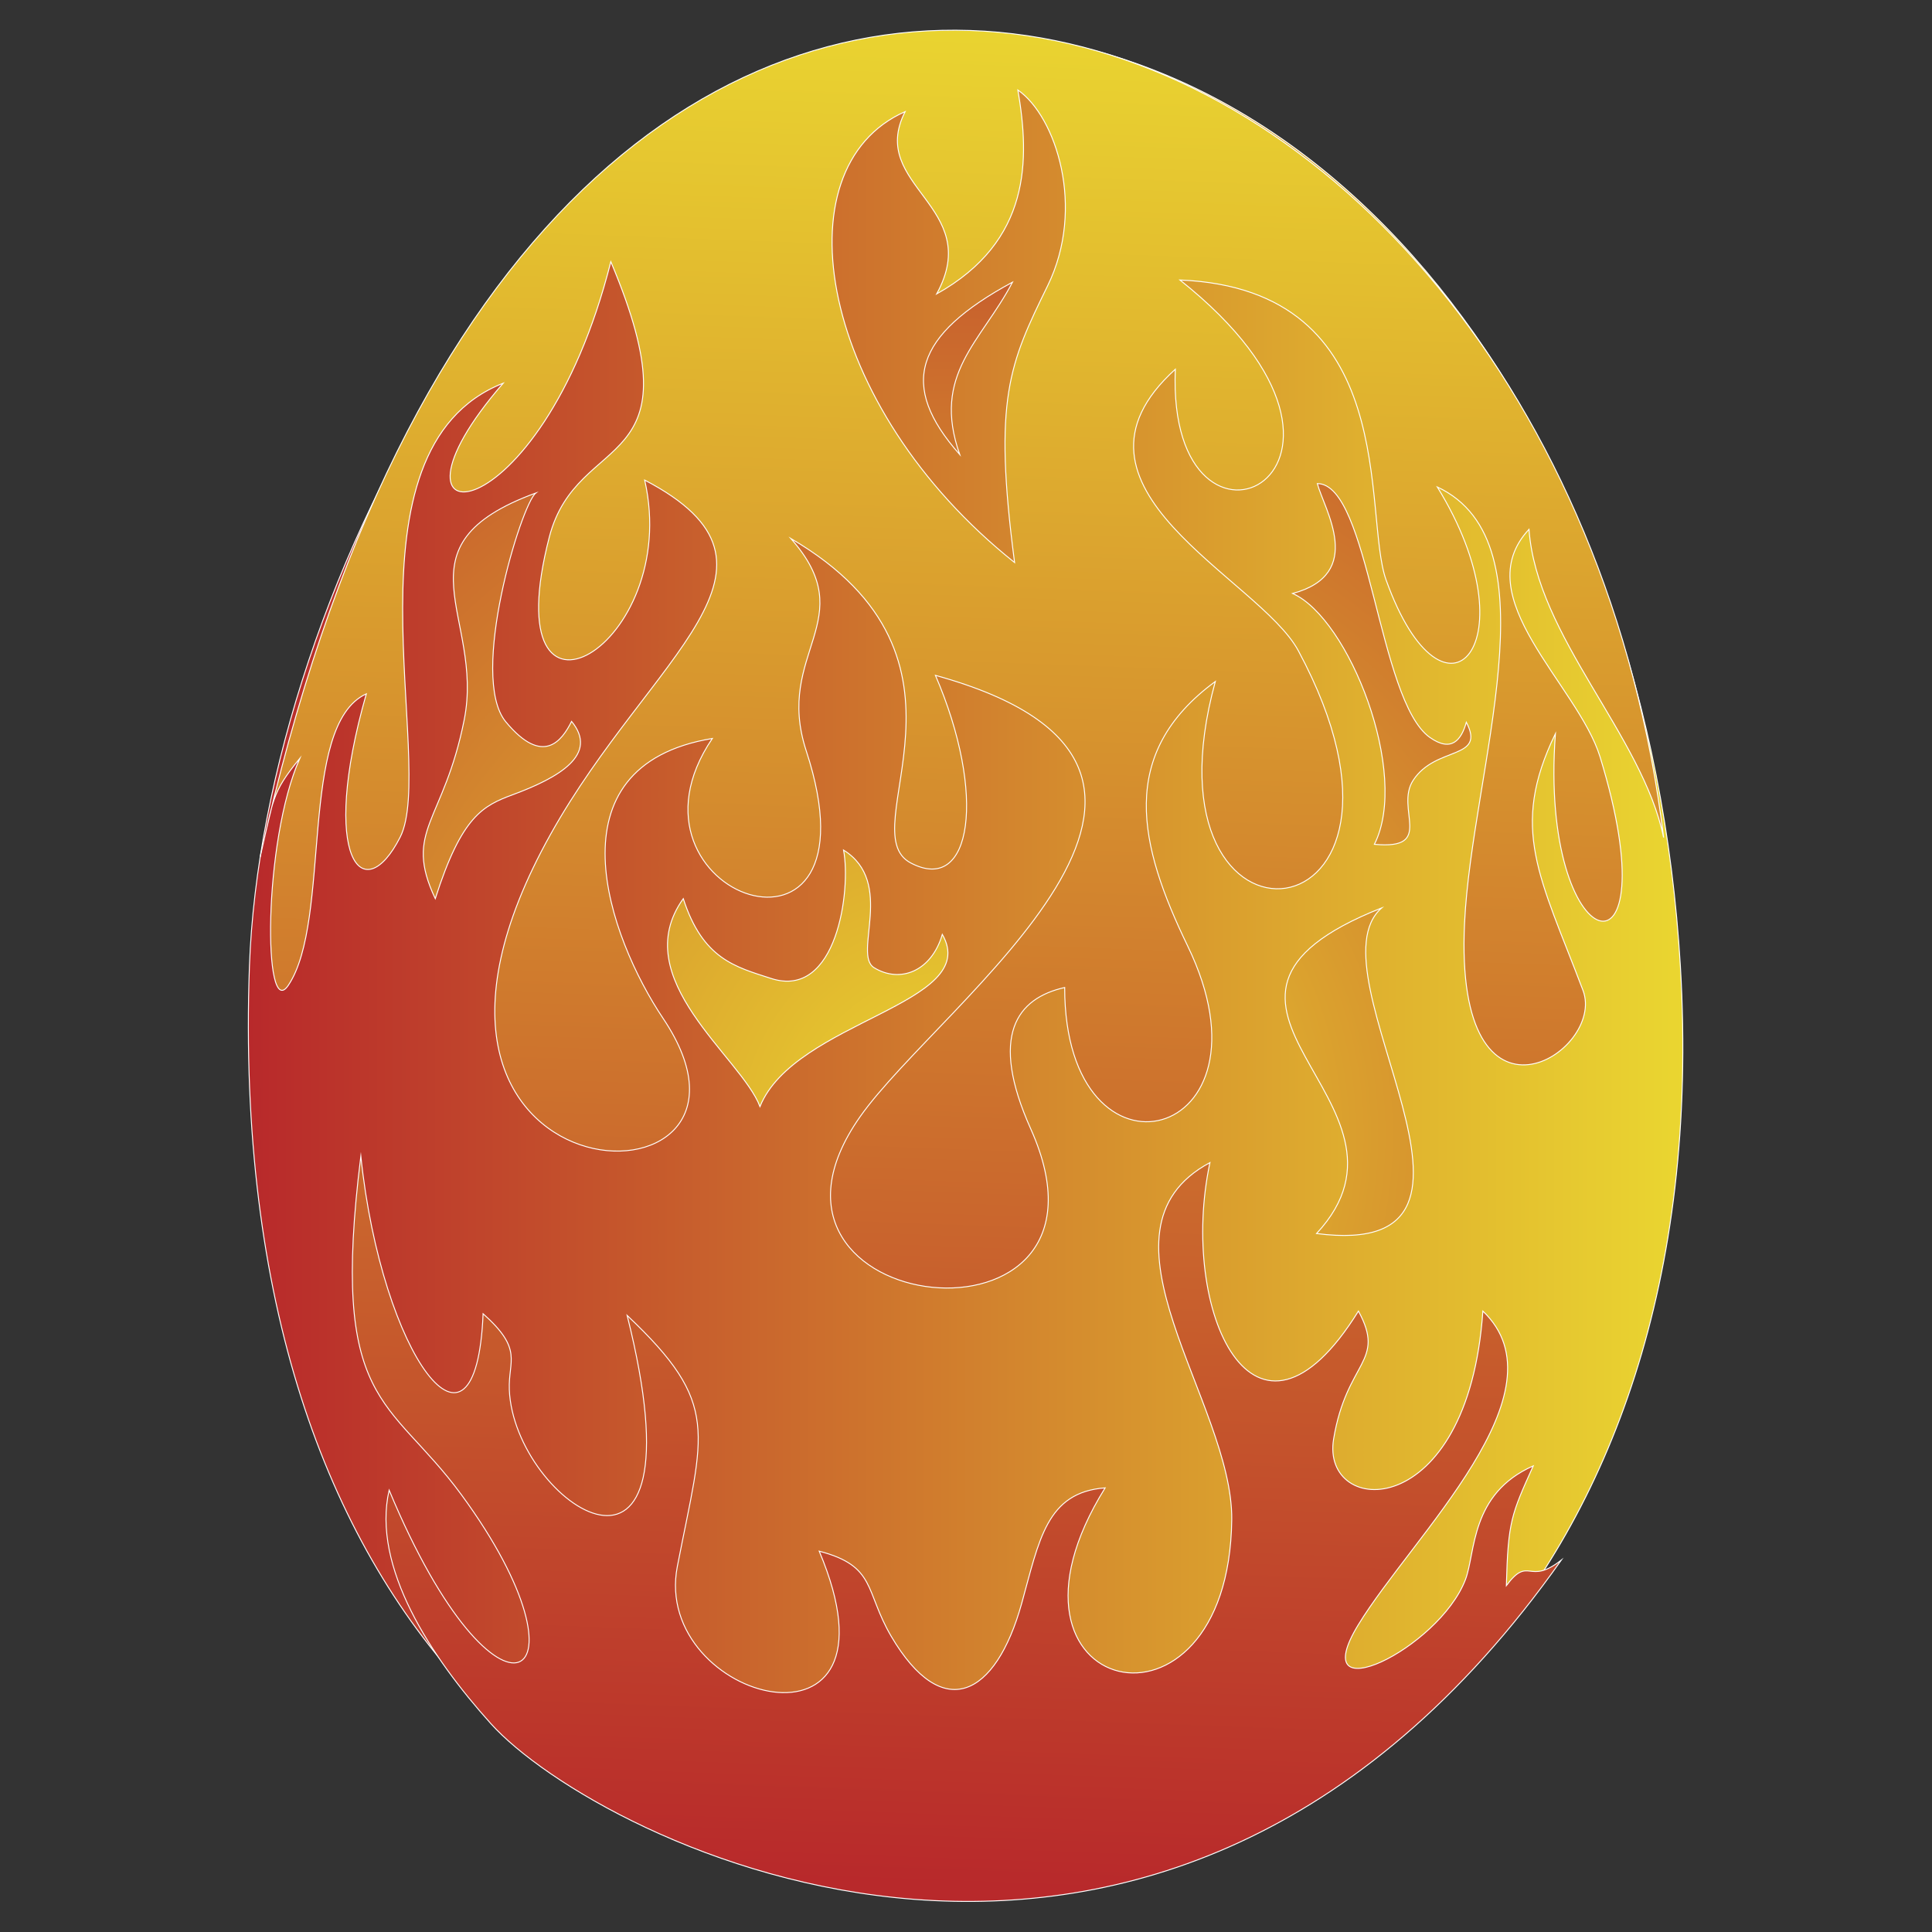 <?xml version="1.0" encoding="utf-8"?>
<!-- Generator: Adobe Illustrator 21.0.0, SVG Export Plug-In . SVG Version: 6.00 Build 0)  -->
<svg version="1.1" id="Ebene_1" xmlns="http://www.w3.org/2000/svg" xmlns:xlink="http://www.w3.org/1999/xlink" x="0px" y="0px"
	 viewBox="0 0 2048 2048" style="enable-background:new 0 0 2048 2048;" xml:space="preserve">
<rect x="0" y="0" width="2048" height="2048" fill="#333333" stroke="none"/>
<style type="text/css">
	.st0{fill:url(#SVGID_1_);stroke:#FFFFFF;stroke-miterlimit:10;}
	.st1{fill:url(#SVGID_2_);stroke:#FFFFFF;stroke-miterlimit:10;}
	.st2{fill:url(#SVGID_3_);stroke:#FFFFFF;stroke-miterlimit:10;}
	.st3{fill:url(#SVGID_4_);stroke:#FFFFFF;stroke-miterlimit:10;}
	.st4{fill:url(#SVGID_5_);stroke:#FFFFFF;stroke-miterlimit:10;}
	.st5{fill:url(#SVGID_6_);stroke:#FFFFFF;stroke-miterlimit:10;}
	.st6{fill:url(#SVGID_7_);stroke:#FFFFFF;stroke-miterlimit:10;}
	.st7{fill:url(#SVGID_8_);stroke:#FFFFFF;stroke-miterlimit:10;}
</style>
<g>
	
		<linearGradient id="SVGID_1_" gradientUnits="userSpaceOnUse" x1="263.268" y1="1027.458" x2="1783.856" y2="1027.458" gradientTransform="matrix(1 0 0 -1 0 2050)">
		<stop  offset="0" style="stop-color:#B8292B"/>
		<stop  offset="1" style="stop-color:#EAD630"/>
	</linearGradient>
	<path class="st0" d="M1781.3,1024.4c39.5,668.8-381.7,970.3-722.4,986.8c-418.1,20.3-819.7-276.8-794.5-986.8
		c14.3-401,321.6-991.4,740.5-991.4C1423.8,32.9,1748.3,467.7,1781.3,1024.4L1781.3,1024.4z"/>
	
		<linearGradient id="SVGID_2_" gradientUnits="userSpaceOnUse" x1="995.744" y1="51.642" x2="1069.569" y2="2050.108" gradientTransform="matrix(1 0 0 -1 0 2050)">
		<stop  offset="0" style="stop-color:#B8292B"/>
		<stop  offset="1" style="stop-color:#EAD630"/>
	</linearGradient>
	<path class="st1" d="M868.4,1644.3C966.6,1877,690.2,1804,718,1660.5c27.8-143.5,46.6-171.9-53.2-266.1
		c84.9,338.3-120.2,199.4-124.9,78.7c-1.2-31.1,15-42.4-27.8-80.5c-7.4,180-107.6,44.4-129.6-167.1
		c-33.1,265.9,29.9,254.3,106.4,358.7c148.6,202.4,39.1,273.1-76.4-4.6c-18.7,81.4,44.6,177.2,107.8,247.5
		c112.1,124.7,709,430,1134.8-173.4c-35.3,27.8-34-5.5-58.3,27.1c1.8-68.4,5.3-75.3,28.5-126.9c-67,29.6-61,92.2-71.9,120.6
		c-28.2,73.5-171.4,142.8-113.6,47.9c57.9-94.9,221.7-247.2,132.1-332.6c-15.6,227-172.1,218.8-158.2,135.5
		c13.9-83.3,55.8-81.2,26.3-135.5c-110.4,177.9-190.9-0.8-157.4-157.4c-135.2,72.5,24.6,254.8,23.1,378.6
		c-3,251.8-272.1,187.6-134.2-33.8c-62.3,4.6-69.9,55.7-88.5,122.6c-27.5,98.8-83.7,127.5-138.3,34.7
		C916.5,1686.4,929.2,1660.2,868.4,1644.3L868.4,1644.3z"/>
	
		<linearGradient id="SVGID_3_" gradientUnits="userSpaceOnUse" x1="979.24" y1="56.728" x2="1052.665" y2="2044.085" gradientTransform="matrix(1 0 0 -1 0 2050)">
		<stop  offset="0" style="stop-color:#B8292B"/>
		<stop  offset="1" style="stop-color:#EAD630"/>
	</linearGradient>
	<path class="st2" d="M1620.8,561.1c8.2,114,120.2,218,142.7,326.7C1649.4-49.5,573.7-448.5,275.8,908.4c14.3-61.2,11.4-67,42-104.5
		c-39.1,87.8-38.9,280.2-12.2,240.6c46.4-69,10-275.8,82.7-309c-50.1,175.6-3.2,228.8,35.9,151.9s-68.5-411.1,109.2-481.2
		c-150,172.8,39.1,167.9,114.1-128.8c96.2,228.2-35.3,176.5-65.2,291.8C522,802.4,723.5,685.1,683.4,508.9
		c176.1,92,6.6,185.3-99.5,375c-223.3,399.4,265.8,414.1,119,195.6c-57.2-85.2-123.9-267.4,52.2-296.7
		c-112.5,166.3,183.8,270.2,99.5,13c-34.2-104.4,60.3-138.6-16.3-225c220.1,128.7,62,309.8,127.2,344
		c65.2,34.2,80.3-73.2,26.1-198.9c360.3,99.5,6,345.6-79.9,467.9c-150,213.6,293.5,264.1,181,13c-44.5-99.3-14.7-138.6,35.9-150
		c0,223.4,231.5,164.7,130.4-44c-51.7-106.7-75-203.8,29.3-280.4c-86.4,314.7,256,280.4,88-32.6c-41.3-77-269-172.8-130.4-298.4
		c-9.8,238,259.2,107.6,4.9-94.6c236.4,9.8,193.3,247.9,218.5,317.9c62,172.8,156.2,66.6,54.3-98.5
		c126.7,59.4,36.6,299.8,28.9,462.1c-11.4,239.7,150.2,137,125.6,71.7c-45.7-120.7-78.3-171.2-29.3-272.3
		c-18,241.3,125.5,278.8,47.3,24.5C1672.3,725.6,1554,632.8,1620.8,561.1L1620.8,561.1z M1110.6,302.8
		c-40.4,82.6-58,119.5-35.1,293.5c-207.4-165.2-251.3-418.3-116-478c-40.4,79.1,84.4,100.2,33.4,193.3
		c100.2-56.2,98.7-142.5,86.1-216.2C1119.4,123.5,1151,220.2,1110.6,302.8z"/>
	
		<radialGradient id="SVGID_4_" cx="1011.065" cy="847.316" r="1330.264" gradientTransform="matrix(1 0 0 -1 0 2050)" gradientUnits="userSpaceOnUse">
		<stop  offset="0" style="stop-color:#EAD630"/>
		<stop  offset="1" style="stop-color:#B8292B"/>
	</radialGradient>
	<path class="st3" d="M568,522.6c-152.7,56-54.2,131-75.9,240.3S427.2,880,461.4,952.6c28-87.6,50.6-98.5,82.2-110.2
		c49.2-18.3,91.2-42.5,62.3-77.7c-9.9,19.9-29.9,48.4-69.7,0.5C496.5,717.3,552.7,534.3,568,522.6z"/>
	
		<radialGradient id="SVGID_5_" cx="1011.094" cy="847.316" r="1330.166" gradientTransform="matrix(1 0 0 -1 0 2050)" gradientUnits="userSpaceOnUse">
		<stop  offset="0" style="stop-color:#EAD630"/>
		<stop  offset="1" style="stop-color:#B8292B"/>
	</radialGradient>
	<path class="st4" d="M894.2,901.1c8.1,42.5-7,158.7-76.8,136.1c-37.9-12.3-72.3-20.4-93.1-84.6c-60.5,84.6,61.4,168,81.3,220.4
		c37-91.2,235.8-108.4,193.3-182.5c-11.7,39.8-45.3,51.9-72.3,35.3C903.6,1011.7,949.3,935.4,894.2,901.1z"/>
	
		<radialGradient id="SVGID_6_" cx="1011.094" cy="847.316" r="1330.362" gradientTransform="matrix(1 0 0 -1 0 2050)" gradientUnits="userSpaceOnUse">
		<stop  offset="0" style="stop-color:#EAD630"/>
		<stop  offset="1" style="stop-color:#B8292B"/>
	</radialGradient>
	<path class="st5" d="M1464.7,962.4c-253.9,100.5,60.8,205.5-69.1,345.2C1625.9,1337.5,1384.8,1031.6,1464.7,962.4z"/>
	
		<radialGradient id="SVGID_7_" cx="1011.094" cy="847.316" r="1330.362" gradientTransform="matrix(1 0 0 -1 0 2050)" gradientUnits="userSpaceOnUse">
		<stop  offset="0" style="stop-color:#EAD630"/>
		<stop  offset="1" style="stop-color:#B8292B"/>
	</radialGradient>
	<path class="st6" d="M1396.4,512.6c7.2,27.1,51.5,95.8-26.2,116.5c59.6,26.2,124.7,190.9,86.7,265.9c65,6.1,21.3-37.7,41.2-68
		c24.1-36.7,77.2-21.1,56.3-61.4c-5.4,19-15.8,32.2-38.7,16.1C1460.9,743,1451.5,512.6,1396.4,512.6z"/>
	
		<radialGradient id="SVGID_8_" cx="1011.104" cy="847.316" r="1330.362" gradientTransform="matrix(1 0 0 -1 0 2050)" gradientUnits="userSpaceOnUse">
		<stop  offset="0" style="stop-color:#EAD630"/>
		<stop  offset="1" style="stop-color:#B8292B"/>
	</radialGradient>
	<path class="st7" d="M1073.3,299.1c-103.7,56.2-121.3,109-55.9,182.8C987.2,396.6,1040.3,362.3,1073.3,299.1z"/>
</g>
</svg>
